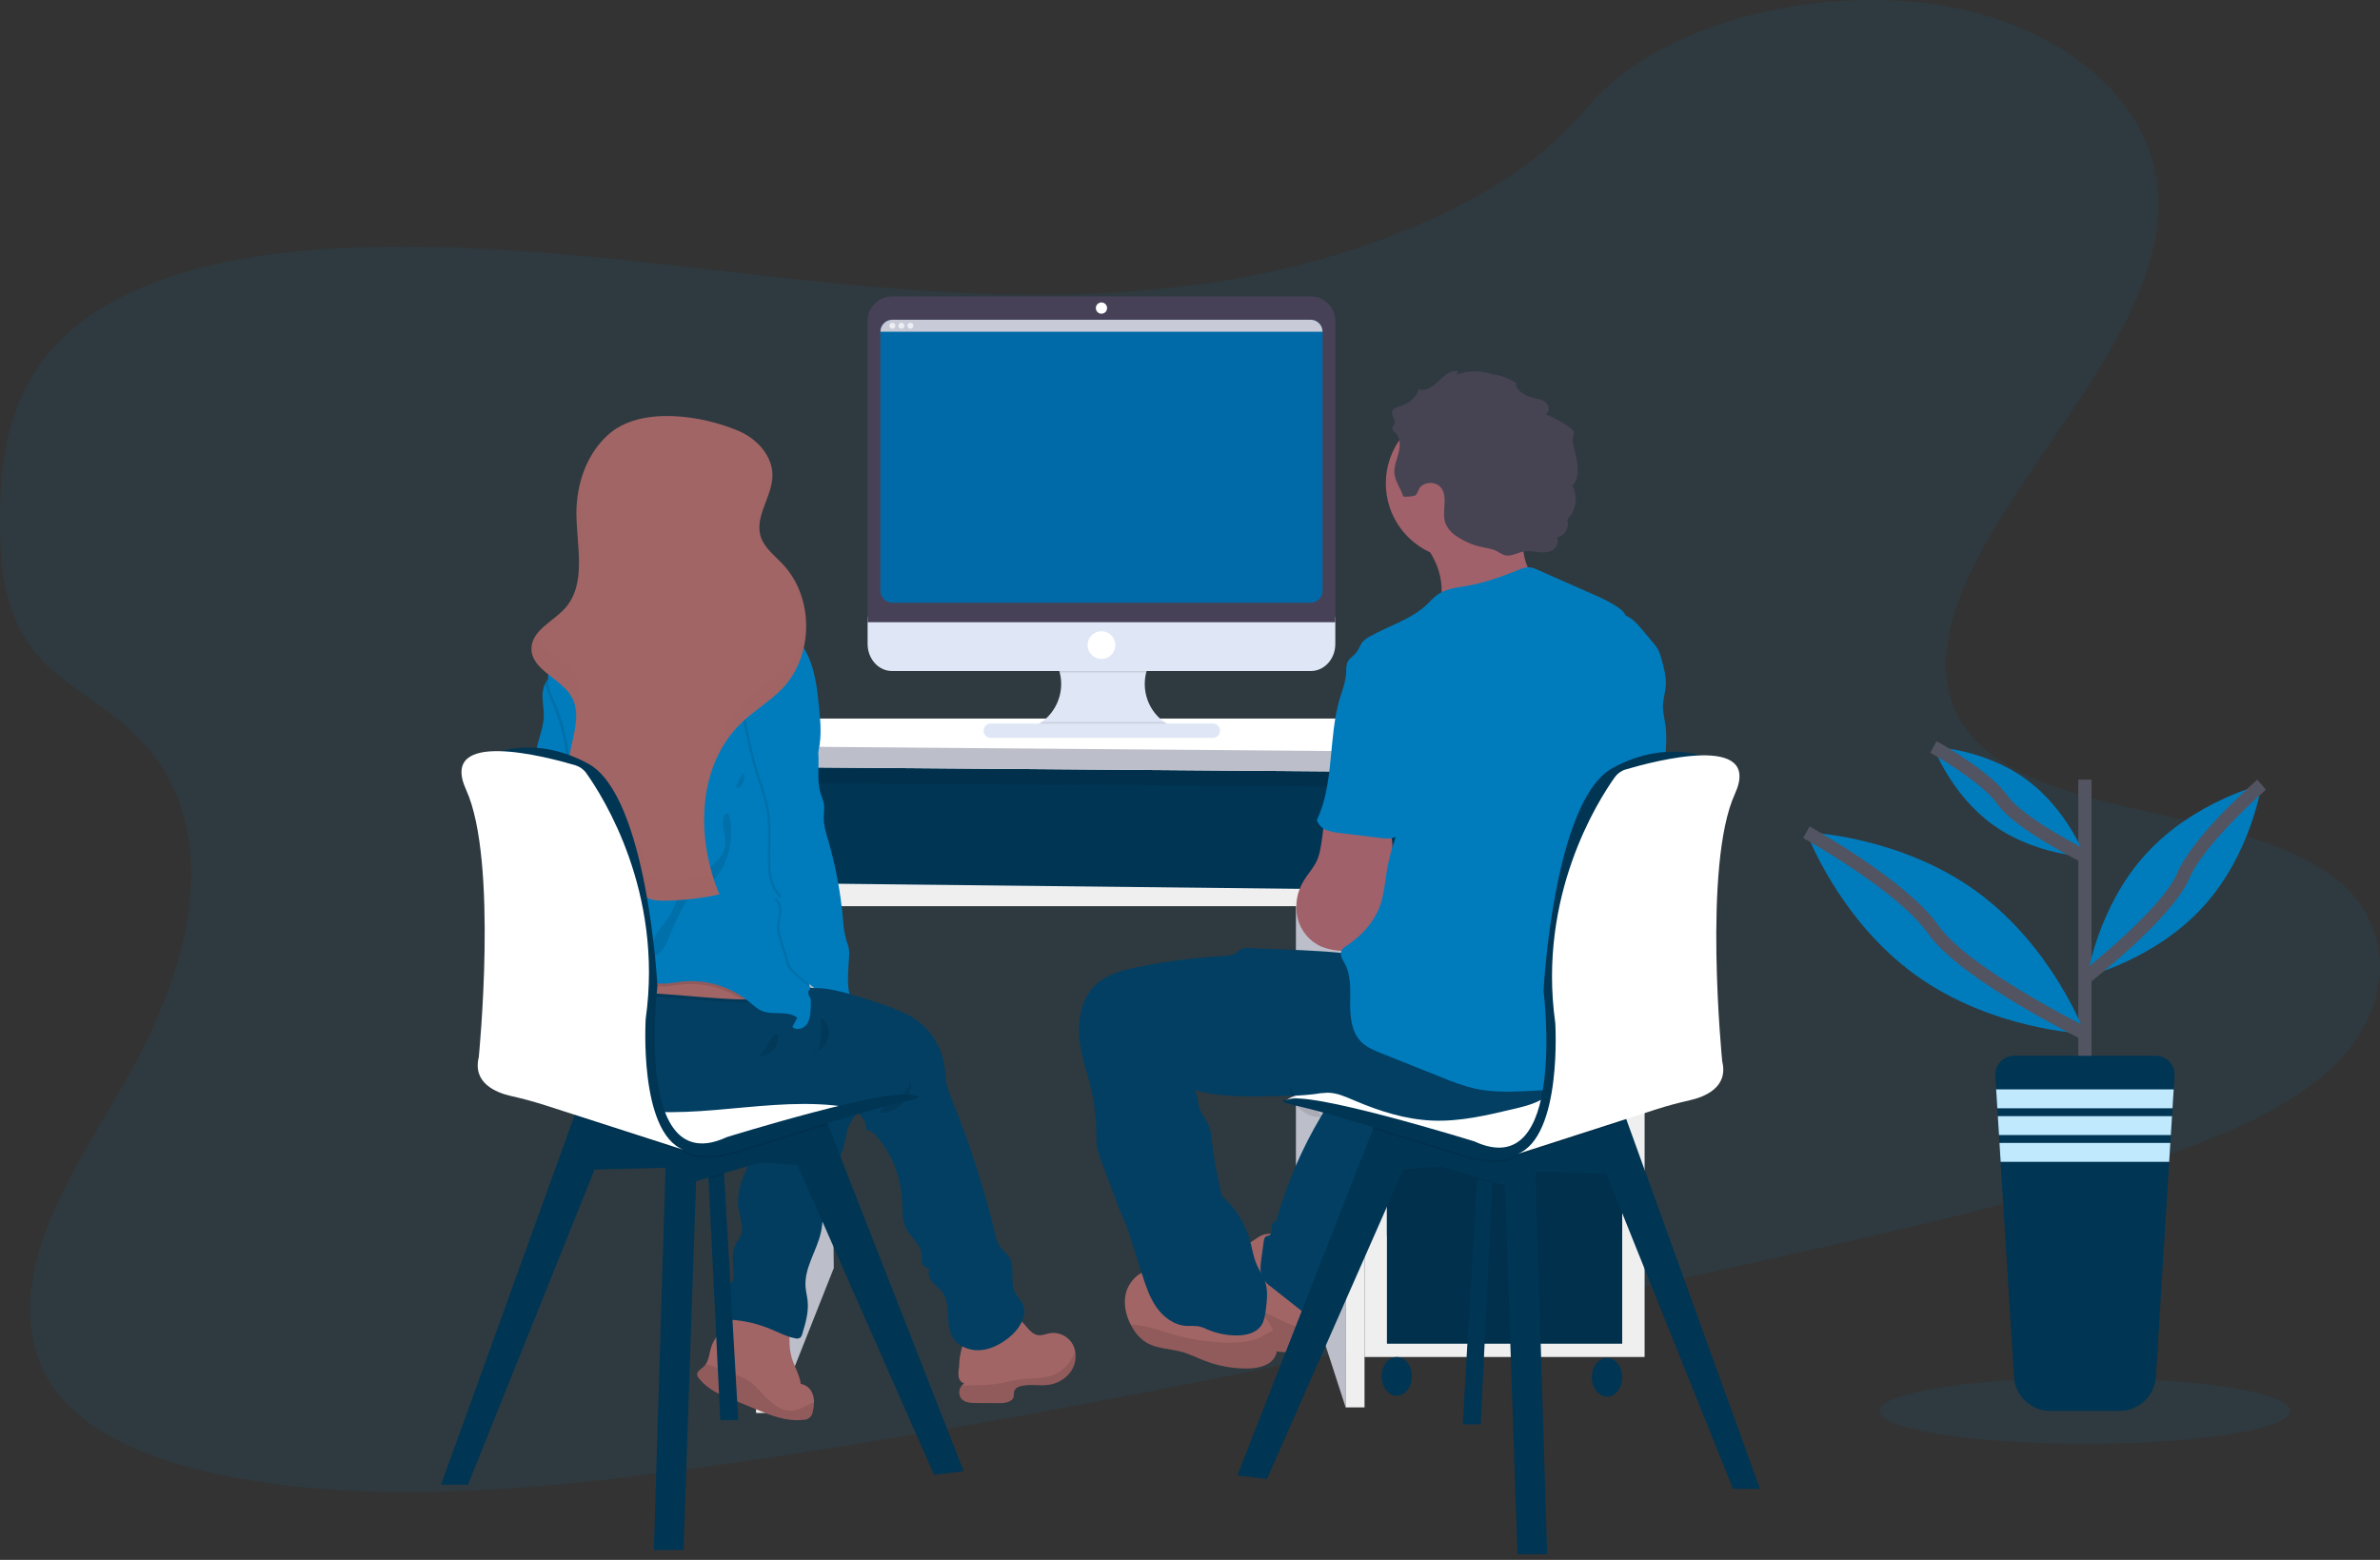 <svg width="360" height="236" viewBox="0 0 360 236" fill="none" xmlns="http://www.w3.org/2000/svg">
<rect x="0" y="0" width="360" height="236" fill="#333333" stroke="none"/>
<g clip-path="url(#clip0)">
<path opacity="0.1" d="M186.193 42.289C163.457 46.131 140.753 44.484 118.913 42.088C97.072 39.693 75.286 36.564 52.54 37.507C37.909 38.113 21.614 41.011 11.398 49.437C1.564 57.542 0.032 68.478 0.013 78.35C-0.013 85.776 0.631 93.46 5.893 99.375C9.55 103.478 15.18 106.419 19.419 110.206C34.172 123.363 29.687 144.079 20.006 161.692C15.463 169.956 9.907 178.082 6.814 186.54C3.721 194.998 3.31 204.061 8.846 210.958C14.332 217.797 24.943 221.652 36.007 223.649C58.478 227.708 83.514 225.188 107.738 221.773C161.348 214.188 214.405 202.363 267.346 190.567C286.935 186.199 306.609 181.813 325.481 175.518C335.961 172.014 346.633 167.652 353.403 160.864C362.004 152.263 362.22 140.498 353.931 133.468C340.023 121.681 308.543 124.296 297.785 110.821C291.866 103.402 294.443 93.326 299.155 84.425C309.256 65.337 328.781 46.478 326.252 27.447C324.506 14.386 311.187 3.577 293.335 0.761C274.622 -2.189 250.59 3.405 239.816 16.549C228.74 30.091 206.269 38.887 186.193 42.289Z" fill="#007cbd"/>
<path d="M204.972 114.44H114.682V135.347H204.972V114.44Z" fill="#003554"/>
<path opacity="0.1" d="M204.972 114.44H114.682V135.347H204.972V114.44Z" fill="black"/>
<path d="M125.485 136.036L126.119 191.851L117.435 213.774L116.762 136.036H125.485Z" fill="#BCBEC9"/>
<path d="M115.635 118.454L203.542 118.983V134.554H115.635V118.454Z" fill="#003554"/>
<path d="M196.02 136.036L203.542 137.096V212.927L196.02 189.732V136.036Z" fill="#BCBEC9"/>
<path d="M248.765 115.278H206.399V205.303H248.765V115.278Z" fill="#EFEFF0"/>
<path d="M245.375 117.778H209.789V186.979H245.375V117.778Z" fill="#003554"/>
<path opacity="0.1" d="M245.375 117.778H209.789V186.979H245.375V117.778Z" fill="black"/>
<path d="M245.375 119.196H209.789V134.554H245.375V119.196Z" fill="#003554"/>
<path d="M245.375 136.036H209.789V168.656H245.375V136.036Z" fill="#003554"/>
<path d="M245.375 170.669H209.789V203.29H245.375V170.669Z" fill="#003554"/>
<path opacity="0.1" d="M245.375 170.669H209.789V203.29H245.375V170.669Z" fill="black"/>
<path d="M211.273 211.165C212.54 211.165 213.567 209.853 213.567 208.234C213.567 206.616 212.54 205.304 211.273 205.304C210.006 205.304 208.98 206.616 208.98 208.234C208.98 209.853 210.006 211.165 211.273 211.165Z" fill="#003554"/>
<path d="M243.082 211.305C244.348 211.305 245.375 209.993 245.375 208.374C245.375 206.756 244.348 205.443 243.082 205.443C241.815 205.443 240.788 206.756 240.788 208.374C240.788 209.993 241.815 211.305 243.082 211.305Z" fill="#003554"/>
<path d="M114.364 213.774H117.435L116.59 116.059H111.927L114.364 213.774Z" fill="#EFEFF0"/>
<path d="M203.542 115.278V212.927H206.399V116.058L203.542 115.278Z" fill="#EFEFF0"/>
<path d="M116.74 133.599V137.096H203.542V134.554L116.74 133.599Z" fill="#EFEFF0"/>
<path d="M122.624 108.712H232.668L248.66 114.007V117.078L111.398 116.02V112.895L122.624 108.712Z" fill="white"/>
<path d="M111.398 112.895L248.66 114.007V117.078L111.398 116.02V112.895Z" fill="#BCBEC9"/>
<path d="M123.831 149.313L123.194 149.218C123.194 149.189 123.194 149.163 123.194 149.138C123.175 148.988 123.153 148.842 123.13 148.692C123.392 148.899 123.64 149.106 123.869 149.313H123.831Z" fill="url(#paint0_linear)"/>
<path d="M109.987 198.502C110.401 198.407 110.821 198.327 111.242 198.27C114.13 197.858 117.075 198.292 119.722 199.518C119.454 201.487 119.19 203.523 119.757 205.424C120.152 206.762 120.945 207.973 121.114 209.368C121.539 209.441 121.936 209.632 122.26 209.917C122.583 210.203 122.821 210.573 122.946 210.987C123.068 211.352 123.129 211.735 123.127 212.121C123.124 212.597 123.064 213.072 122.949 213.535C122.91 213.905 122.729 214.245 122.443 214.483C122.157 214.721 121.79 214.838 121.42 214.809C118.954 215.09 116.536 214.118 114.243 213.166L109.783 211.312C109.26 211.095 108.735 210.875 108.234 210.607C107.286 210.095 106.444 209.406 105.753 208.578C105.607 208.43 105.504 208.245 105.457 208.043C105.374 207.482 106.03 207.148 106.447 206.769C106.57 206.653 106.677 206.523 106.766 206.38C107.26 205.635 107.307 204.606 107.604 203.727C108.305 201.64 110.471 200.296 111.235 198.26C111.277 198.149 111.315 198.037 111.347 197.922" fill="#A26565"/>
<path opacity="0.1" d="M123.127 212.12C123.124 212.597 123.064 213.072 122.949 213.535C122.91 213.904 122.729 214.244 122.443 214.482C122.157 214.72 121.79 214.838 121.42 214.809C118.954 215.089 116.536 214.118 114.243 213.165L109.783 211.311C109.26 211.095 108.735 210.875 108.234 210.607C107.286 210.095 106.444 209.406 105.753 208.578C105.607 208.43 105.504 208.245 105.457 208.043C105.374 207.482 106.03 207.148 106.447 206.769C106.57 206.653 106.677 206.522 106.766 206.38C107.996 206.644 109.521 207.418 110.461 207.718C111.403 207.974 112.306 208.352 113.15 208.842C114.322 209.594 115.166 210.754 116.16 211.709C117.154 212.665 118.438 213.535 119.824 213.417C120.556 213.306 121.263 213.062 121.907 212.697L123.127 212.12Z" fill="black"/>
<path d="M117.906 166.85C117.989 167.139 117.981 167.446 117.885 167.731C117.788 168.016 117.606 168.264 117.364 168.443C116.947 168.701 116.409 168.666 115.995 168.946C115.482 169.306 115.408 170.02 115.319 170.638C115.001 172.762 113.946 174.69 113.045 176.642C112.143 178.595 111.382 180.726 111.713 182.848C111.939 184.288 112.647 185.823 111.984 187.12C111.821 187.438 111.579 187.722 111.395 188.031C110.487 189.547 111.003 191.468 110.968 193.233C110.981 193.429 110.938 193.625 110.843 193.797C110.704 193.96 110.533 194.092 110.34 194.186C110.017 194.423 109.751 194.731 109.563 195.086C109.375 195.44 109.269 195.833 109.254 196.234C109.227 197.036 109.324 197.838 109.541 198.61C109.576 198.922 109.714 199.214 109.932 199.439C110.186 199.606 110.485 199.691 110.789 199.681C112.791 199.843 114.754 200.32 116.606 201.095C117.814 201.598 118.986 202.229 120.27 202.471C120.394 202.51 120.525 202.523 120.654 202.509C120.783 202.495 120.908 202.455 121.022 202.392C121.183 202.246 121.294 202.053 121.34 201.841C121.834 200.216 122.334 198.54 122.165 196.852C122.092 196.126 121.898 195.415 121.847 194.689C121.624 191.822 123.564 189.235 124.178 186.406C124.456 185.132 124.456 183.813 124.653 182.526C125.188 179 127.132 175.836 127.88 172.348C127.984 171.698 128.146 171.058 128.364 170.437C128.922 169.086 130.212 167.99 130.241 166.528C130.258 166.206 130.174 165.887 129.999 165.617C129.698 165.287 129.299 165.064 128.861 164.98C127.131 164.504 125.369 164.148 123.589 163.916C122.773 163.756 121.941 163.698 121.111 163.744C120.033 163.871 118.997 164.236 118.078 164.814C116.848 165.572 117.638 165.754 117.906 166.85Z" fill="#023F63"/>
<path opacity="0.05" d="M117.906 166.85C117.989 167.139 117.981 167.446 117.885 167.731C117.788 168.016 117.606 168.264 117.364 168.443C116.947 168.701 116.409 168.666 115.995 168.946C115.482 169.306 115.408 170.02 115.319 170.638C115.001 172.762 113.946 174.69 113.045 176.642C112.143 178.595 111.382 180.726 111.713 182.848C111.939 184.288 112.647 185.823 111.984 187.12C111.821 187.438 111.579 187.722 111.395 188.031C110.487 189.547 111.003 191.468 110.968 193.233C110.981 193.429 110.938 193.625 110.843 193.797C110.704 193.96 110.533 194.092 110.34 194.186C110.017 194.423 109.751 194.731 109.563 195.086C109.375 195.44 109.269 195.833 109.254 196.234C109.227 197.036 109.324 197.838 109.541 198.61C109.576 198.922 109.714 199.214 109.932 199.439C110.186 199.606 110.485 199.691 110.789 199.681C112.791 199.843 114.754 200.32 116.606 201.095C117.814 201.598 118.986 202.229 120.27 202.471C120.394 202.51 120.525 202.523 120.654 202.509C120.783 202.495 120.908 202.455 121.022 202.392C121.183 202.246 121.294 202.053 121.34 201.841C121.834 200.216 122.334 198.54 122.165 196.852C122.092 196.126 121.898 195.415 121.847 194.689C121.624 191.822 123.564 189.235 124.178 186.406C124.456 185.132 124.456 183.813 124.653 182.526C125.188 179 127.132 175.836 127.88 172.348C127.984 171.698 128.146 171.058 128.364 170.437C128.922 169.086 130.212 167.99 130.241 166.528C130.258 166.206 130.174 165.887 129.999 165.617C129.698 165.287 129.299 165.064 128.861 164.98C127.131 164.504 125.369 164.148 123.589 163.916C122.773 163.756 121.941 163.698 121.111 163.744C120.033 163.871 118.997 164.236 118.078 164.814C116.848 165.572 117.638 165.754 117.906 166.85Z" fill="black"/>
<path d="M111.672 214.86H108.954L107.177 178.341L107.053 176.263L109.362 175.451L109.518 177.659L111.672 214.86Z" fill="#003554"/>
<path opacity="0.1" d="M109.518 177.659L107.177 178.341L107.053 176.264L109.362 175.451L109.518 177.659Z" fill="black"/>
<path d="M145.767 222.585L141.285 223.127L120.636 176.263L115.068 175.855L105.288 178.71L103.386 234.506H98.904L100.669 176.671L89.936 176.945L70.784 224.621H66.71L86.853 168.901L87.63 166.754L117.648 165.725L125.131 169.921L125.227 170.163L145.767 222.585Z" fill="#003554"/>
<path opacity="0.1" d="M125.227 170.163C118.776 172.106 112.08 174.227 112.08 174.227C112.08 174.227 105.973 176.359 103.386 174.227C103.06 173.973 102.695 173.772 102.306 173.632C102.642 173.872 103.004 174.071 103.386 174.227L86.853 168.898L87.627 166.754L117.648 165.725L125.131 169.921L125.227 170.163Z" fill="black"/>
<path d="M94.692 160.915L106.916 158.198C106.916 158.198 136.121 163.632 138.294 165.805C138.294 165.805 114.931 170.558 112.35 172.176C109.77 173.795 94.418 175.585 94.692 160.915Z" fill="white"/>
<path d="M89.436 130.368C88.481 133.398 85.871 136.128 82.695 136.258C82.464 136.285 82.23 136.243 82.023 136.137C81.625 135.889 81.615 135.306 81.778 134.863C81.94 134.42 82.224 134.022 82.269 133.557C82.278 133.462 82.272 133.366 82.249 133.273C82.167 132.894 81.858 132.557 81.494 132.636C81.742 132.438 81.906 132.155 81.957 131.843C82.007 131.53 81.938 131.21 81.765 130.945C81.621 130.782 81.491 130.607 81.376 130.422C81.112 129.881 81.523 129.272 81.695 128.692C82.049 127.418 81.15 126.144 81.077 124.815C81.013 123.627 81.615 122.509 81.765 121.33C82.004 119.419 81.055 117.587 80.943 115.679C80.867 114.348 81.195 113.029 81.561 111.745C81.88 110.598 82.24 109.439 82.262 108.241C82.262 107.371 82.112 106.511 82.071 105.644C82.005 104.852 82.149 104.057 82.488 103.338C82.709 102.915 83.085 102.595 83.536 102.443C84.581 102.093 85.266 102.637 85.419 103.628C85.674 105.313 85.527 107.033 85.862 108.725C86.171 110.307 86.64 111.853 87.26 113.341C87.824 114.685 88.509 115.985 88.942 117.377C89.269 118.525 89.502 119.696 89.64 120.881C90.067 124.064 90.401 127.339 89.436 130.368Z" fill="#007cbd"/>
<path d="M161.992 207.473C161.589 208.041 161.07 208.517 160.47 208.871C159.87 209.225 159.202 209.447 158.51 209.524C157.127 209.696 155.691 209.349 154.349 209.728C154.142 209.763 153.946 209.848 153.779 209.976C153.612 210.104 153.48 210.272 153.394 210.464C153.361 210.723 153.34 210.984 153.333 211.245C153.177 212.095 152.059 212.286 151.189 212.28L147.602 212.258C146.857 212.258 146.032 212.216 145.497 211.7C145.242 211.418 145.099 211.054 145.093 210.674C145.087 210.294 145.219 209.926 145.465 209.636C145.576 209.504 145.712 209.396 145.866 209.317C145.642 209.243 145.443 209.108 145.291 208.928C145.139 208.747 145.041 208.528 145.006 208.295C144.941 207.826 144.963 207.35 145.073 206.89C145.073 205.558 145.391 203.328 146.328 202.287C147.478 200.99 149.472 199.315 151.208 198.967C151.795 198.855 152.399 198.881 152.973 199.045C153.548 199.208 154.076 199.503 154.515 199.907C155.337 200.672 155.936 201.869 157.064 202.003C157.678 202.08 158.271 201.79 158.879 201.685C159.571 201.596 160.273 201.723 160.89 202.048C161.506 202.374 162.007 202.882 162.323 203.504C162.477 203.819 162.585 204.155 162.642 204.501C162.81 205.538 162.578 206.601 161.992 207.473Z" fill="#A26565"/>
<path opacity="0.1" d="M161.992 207.473C161.589 208.041 161.07 208.517 160.47 208.871C159.87 209.224 159.202 209.447 158.51 209.524C157.127 209.696 155.691 209.349 154.349 209.728C154.142 209.762 153.946 209.848 153.779 209.976C153.612 210.104 153.48 210.272 153.394 210.464C153.361 210.723 153.34 210.984 153.333 211.245C153.177 212.095 152.059 212.286 151.189 212.28L147.602 212.258C146.857 212.258 146.032 212.216 145.497 211.7C145.242 211.418 145.099 211.054 145.093 210.674C145.087 210.294 145.219 209.925 145.465 209.636C147.535 209.55 149.571 209.636 151.635 209.209C152.473 209.04 153.298 208.817 154.146 208.699C155.98 208.438 157.933 208.661 159.618 207.884C161.023 207.247 162.03 205.95 162.626 204.504C162.798 205.538 162.571 206.599 161.992 207.473V207.473Z" fill="black"/>
<path d="M152.527 202.436C151.253 203.424 149.759 204.195 148.153 204.278C146.548 204.36 144.844 203.64 144.057 202.245C142.907 200.197 143.926 197.349 142.518 195.469C142.078 194.88 141.445 194.463 140.979 193.892C140.514 193.322 140.247 192.465 140.661 191.86C140.161 192.051 139.632 191.567 139.485 191.051C139.339 190.535 139.431 189.981 139.342 189.458C139.109 188.072 137.749 187.184 137.096 185.954C136.443 184.724 136.532 183.128 136.459 181.672C136.296 178.125 134.976 174.73 132.7 172.004C132.267 171.488 131.712 170.962 131.037 170.988C131.155 169.822 130.378 168.707 129.371 168.121C128.364 167.535 127.167 167.337 126.001 167.222C114.236 166.063 101.978 170.437 90.745 166.757C87.62 165.735 84.607 164.024 82.695 161.342C81.951 160.321 81.418 159.161 81.129 157.932C80.839 156.702 80.799 155.426 81.01 154.181V154.136C81.453 151.874 82.648 151.317 84.626 150.285C86.91 149.077 89.297 148.076 91.758 147.293C96.537 145.799 101.682 145.261 106.613 146.357C108.916 146.873 111.137 147.726 113.443 148.227C114.351 148.424 115.265 148.564 116.186 148.682C117.616 148.861 119.053 148.978 120.493 149.144C125.097 149.674 129.631 150.694 134.019 152.186C135.653 152.741 137.287 153.375 138.692 154.378C139.803 155.185 140.743 156.205 141.456 157.379C142.169 158.552 142.642 159.856 142.846 161.214C142.98 162.151 142.983 163.126 143.187 164.034C143.38 164.797 143.636 165.543 143.952 166.264C146.674 172.994 148.898 179.914 150.606 186.97C150.703 187.494 150.883 188 151.138 188.467C151.546 189.127 152.247 189.57 152.658 190.229C153.614 191.784 152.693 193.953 153.54 195.571C153.833 196.132 154.321 196.575 154.614 197.135C155.57 198.974 154.158 201.172 152.527 202.436Z" fill="#023F63"/>
<path opacity="0.1" d="M136.249 165.834C136.702 165.475 137.092 165.045 137.405 164.56C137.719 164.072 137.844 163.486 137.756 162.913C137.88 163.638 137.832 164.382 137.617 165.086C137.402 165.789 137.025 166.433 136.516 166.965C135.717 167.783 134.216 168.586 133.047 168.306C133.213 167.369 135.507 166.465 136.249 165.834Z" fill="black"/>
<path opacity="0.1" d="M116.345 149.956C116.249 150.298 116.069 150.61 115.822 150.865C115.575 151.119 115.269 151.309 114.931 151.415C114.251 151.623 113.54 151.706 112.831 151.661H112.194C103.835 151.476 95.387 149.622 87.222 151.39C86.238 151.593 85.273 151.877 84.336 152.241C83.142 152.711 82.025 153.355 81.02 154.152V154.107C81.463 151.846 82.657 151.288 84.635 150.256C86.917 149.059 89.301 148.067 91.758 147.293C96.537 145.799 101.682 145.261 106.613 146.357C108.916 146.873 111.137 147.726 113.443 148.227C114.351 148.424 115.265 148.564 116.186 148.682C116.364 149.082 116.42 149.525 116.345 149.956V149.956Z" fill="black"/>
<path d="M116.345 149.501C116.25 149.843 116.07 150.156 115.823 150.412C115.576 150.667 115.269 150.857 114.931 150.963C114.251 151.172 113.54 151.254 112.831 151.205H112.194C103.835 151.021 95.387 149.167 87.222 150.935C86.239 151.138 85.273 151.421 84.336 151.782C83.086 152.28 81.92 152.968 80.88 153.821C80.635 153.15 80.392 152.478 80.15 151.804C79.857 151.002 80.787 150.823 80.966 150.103C81.084 149.616 80.883 149.062 80.781 148.542C80.755 148.415 80.738 148.286 80.73 148.157C80.672 147.007 81.084 146.344 82.026 145.723C84.823 143.875 88.235 142.608 91.427 141.655C93.124 141.119 94.877 140.779 96.652 140.642C99.162 140.495 101.669 140.961 104.112 141.55C107.116 142.292 110.088 143.273 112.752 144.844C114.058 145.605 115.332 146.561 116.036 147.918C116.317 148.395 116.426 148.954 116.345 149.501Z" fill="#A26565"/>
<path opacity="0.1" d="M89.436 130.368C88.48 133.398 85.871 136.128 82.695 136.258C82.464 136.285 82.23 136.243 82.023 136.137C81.625 135.889 81.615 135.306 81.778 134.863C81.94 134.42 82.224 134.022 82.269 133.557C82.278 133.462 82.272 133.366 82.249 133.274C83.935 130.897 85.569 128.495 86.216 125.682C86.346 125.198 86.386 124.693 86.333 124.195C86.247 123.621 85.957 123.102 85.798 122.548C85.518 121.566 85.648 120.528 85.728 119.512C86.06 115.037 85.312 110.548 83.549 106.422C83.119 105.428 82.629 104.421 82.479 103.361C82.699 102.938 83.075 102.617 83.527 102.465C84.572 102.115 85.257 102.66 85.409 103.65C85.664 105.336 85.518 107.056 85.852 108.747C86.162 110.329 86.63 111.876 87.251 113.363C87.815 114.708 88.5 116.007 88.933 117.4C89.259 118.547 89.492 119.719 89.63 120.904C90.067 124.064 90.401 127.339 89.436 130.368Z" fill="black"/>
<path opacity="0.1" d="M116.345 149.501C116.25 149.843 116.07 150.156 115.823 150.412C115.576 150.667 115.269 150.857 114.931 150.963C114.251 151.172 113.54 151.254 112.831 151.206H112.194C109.473 149.398 106.202 148.609 102.956 148.976C101.917 149.1 100.879 149.342 99.84 149.246C97.741 149.055 96.04 147.545 94.17 146.58C92.042 145.529 89.649 145.138 87.297 145.457C84.946 145.776 82.743 146.791 80.972 148.37L80.79 148.53C80.764 148.403 80.747 148.274 80.739 148.144C80.682 146.994 81.093 146.332 82.036 145.71C84.833 143.863 88.245 142.595 91.437 141.642C93.134 141.106 94.887 140.766 96.661 140.629C99.171 140.483 101.678 140.948 104.122 141.537C107.126 142.279 110.098 143.261 112.761 144.831C114.058 145.605 115.332 146.561 116.036 147.918C116.317 148.395 116.426 148.954 116.345 149.501Z" fill="black"/>
<path d="M123.49 114.606L123.446 114.72C122.732 116.571 121.42 118.135 120.579 119.938C119.518 122.222 119.257 124.784 119.021 127.294C118.817 129.444 118.616 131.607 118.779 133.764C119.187 139.077 121.783 144.117 122.477 149.329C122.648 150.532 122.692 151.751 122.608 152.964C122.551 153.731 122.41 154.556 121.901 155.123C121.391 155.69 120.4 155.913 119.852 155.369C120.098 154.9 120.346 154.435 120.595 153.967C119.139 152.836 116.947 153.648 115.246 152.941C114.497 152.623 113.899 152.049 113.271 151.536C111.839 150.372 110.188 149.505 108.416 148.988C106.644 148.47 104.787 148.312 102.953 148.523C101.914 148.65 100.876 148.892 99.837 148.797C97.738 148.602 96.037 147.096 94.167 146.13C92.039 145.08 89.646 144.689 87.295 145.008C84.943 145.326 82.741 146.339 80.969 147.918C80.523 148.332 79.924 148.816 79.376 148.555C79.164 148.425 78.993 148.238 78.882 148.016C76.796 144.452 78.331 139.855 80.561 136.382C82.791 132.91 85.744 129.709 86.662 125.685C86.794 125.201 86.834 124.696 86.779 124.197C86.693 123.624 86.403 123.105 86.244 122.551C85.964 121.569 86.094 120.531 86.174 119.515C86.508 115.039 85.763 110.549 84.001 106.422C83.492 105.234 82.886 104.029 82.886 102.739C82.886 100.707 84.342 99.022 85.546 97.387C86.932 95.508 88.095 93.428 89.85 91.883C91.513 90.414 93.921 89.516 95.979 90.261C99.476 89.412 103.075 89.061 106.67 89.219C107.913 89.277 109.197 89.407 110.286 90.01C111.452 90.647 112.29 91.781 113.437 92.459C114.274 92.959 115.24 93.195 116.151 93.546C118.667 94.528 120.743 96.385 122 98.776C123.274 101.245 123.592 104.084 123.873 106.849C124.14 109.451 124.395 112.156 123.49 114.606Z" fill="#007cbd"/>
<path opacity="0.1" d="M118.779 133.764C119.187 139.078 121.783 144.117 122.477 149.329C121.088 148.153 119.155 146.972 118.897 145.605C118.61 144.127 117.693 142.19 117.54 140.696C117.387 139.202 118.435 137.377 117.336 136.351C116.801 135.851 118.225 135.991 117.702 135.478C116.527 134.334 116.237 132.573 116.163 130.938C116.039 128.046 116.406 125.121 115.874 122.277C115.555 120.521 114.889 118.849 114.357 117.145C113.739 115.16 113.293 113.128 112.847 111.092C112.408 109.282 112.089 107.445 111.892 105.594C111.755 104.001 111.818 102.312 112.529 100.86C113.239 99.407 114.676 98.228 116.288 98.251C121.678 98.321 120.748 105.629 121.933 109.005C122.407 110.35 123.048 111.649 123.306 113.051C123.4 113.601 123.451 114.157 123.459 114.714C122.745 116.565 121.432 118.129 120.591 119.932C119.531 122.216 119.269 124.777 119.034 127.288C118.817 129.444 118.616 131.607 118.779 133.764Z" fill="black"/>
<path d="M122.283 108.923C122.758 110.267 123.398 111.567 123.656 112.968C124.086 115.316 123.42 117.811 124.143 120.085C124.332 120.571 124.489 121.067 124.615 121.573C124.739 122.296 124.596 123.035 124.596 123.771C124.596 124.956 124.968 126.103 125.3 127.24C126.42 131.105 127.162 135.069 127.514 139.078C127.566 140.155 127.736 141.223 128.02 142.263C128.154 142.616 128.269 142.975 128.364 143.34C128.45 143.827 128.47 144.323 128.425 144.815C128.339 146.376 128.164 147.943 128.339 149.498C128.514 151.052 129.081 152.629 130.25 153.671C129.205 153.897 128.1 154.123 127.081 153.789C125.647 153.321 124.787 151.878 124.057 150.565C123.134 148.889 119.623 147.379 119.26 145.497C118.976 144.022 118.059 142.085 117.906 140.588C117.753 139.09 118.798 137.271 117.699 136.246C117.167 135.746 118.591 135.883 118.065 135.373C116.893 134.229 116.603 132.468 116.53 130.83C116.406 127.941 116.769 125.016 116.24 122.172C115.921 120.416 115.256 118.744 114.724 117.036C114.106 115.055 113.66 113.023 113.214 110.984C112.773 109.174 112.454 107.337 112.258 105.485C112.121 103.893 112.181 102.201 112.895 100.748C113.609 99.296 115.045 98.12 116.654 98.139C122.022 98.235 121.098 105.546 122.283 108.923Z" fill="#007cbd"/>
<path opacity="0.1" d="M106.922 110.168C107.425 110.758 108.072 111.404 108.833 111.29C108.776 111.381 108.684 111.447 108.579 111.472C108.473 111.497 108.362 111.479 108.269 111.424C108.087 111.302 107.94 111.134 107.846 110.936L106.756 109.098C106.613 108.859 105.625 107.467 105.383 108.27C105.288 108.611 106.677 109.882 106.922 110.168Z" fill="black"/>
<path opacity="0.1" d="M106.336 114.752C106.305 114.152 106.051 113.584 105.625 113.159C105.243 112.812 104.796 112.543 104.31 112.366C103.115 111.876 101.701 111.481 100.404 111.544C100.876 112.232 102.389 112.643 103.147 113.032C104.222 113.586 105.285 114.16 106.336 114.752Z" fill="black"/>
<path opacity="0.1" d="M109.729 127.8C109.509 129.432 108.174 130.668 106.823 131.623C105.473 132.579 103.956 133.401 103.074 134.783C102.462 135.739 102.188 136.848 101.669 137.845C101.096 138.944 100.239 139.868 99.554 140.9C98.869 141.932 98.334 143.165 98.544 144.388C98.547 144.444 98.561 144.499 98.587 144.55C98.612 144.6 98.647 144.645 98.69 144.681C98.756 144.709 98.828 144.719 98.898 144.711C98.969 144.704 99.037 144.678 99.095 144.636C100.484 143.91 101.032 142.25 101.615 140.814C102.227 139.364 102.916 137.947 103.679 136.57C104.023 135.933 104.402 135.239 105.042 134.885C105.481 134.703 105.93 134.546 106.387 134.417C107.035 134.12 107.604 133.673 108.047 133.114C109.786 131.039 110.694 128.394 110.595 125.688C110.576 125.118 110.544 122.372 109.687 123.22C108.83 124.067 109.875 126.692 109.729 127.8Z" fill="black"/>
<path d="M111.828 65.245C114.567 66.439 116.925 69.067 116.839 72.046C116.766 75.174 114.147 78.121 115.049 81.118C115.571 82.858 117.145 84.024 118.39 85.346C123.134 90.366 123.124 99.13 118.365 104.141C116.543 106.052 114.201 107.412 112.274 109.238C105.479 115.641 105.189 126.717 108.827 135.315C106.04 135.918 103.199 136.238 100.347 136.271C99.012 136.271 97.378 136.045 96.894 134.799C96.448 133.649 97.212 132.095 96.333 131.244C95.919 130.846 95.298 130.792 94.74 130.699C91.153 130.119 88.21 127.256 86.865 123.882C85.521 120.509 85.591 116.711 86.362 113.162C86.91 110.598 87.767 107.776 86.496 105.482C84.903 102.596 80.322 101.379 80.392 98.079C80.45 95.374 83.638 94.058 85.448 92.048C88.786 88.347 87.197 82.603 87.19 77.614C87.19 73.224 88.726 68.695 91.994 65.77C96.855 61.383 106.218 62.807 111.828 65.245Z" fill="#A26565"/>
<g opacity="0.1">
<path opacity="0.1" d="M87.018 102.211C85.62 99.688 81.947 98.439 81.093 95.957C80.666 96.537 80.426 97.232 80.405 97.952C80.335 101.252 84.909 102.469 86.509 105.358C87.034 106.381 87.255 107.533 87.146 108.678C87.649 106.46 88.092 104.148 87.018 102.211Z" fill="black"/>
<path opacity="0.1" d="M115.415 77.035C115.988 75.362 116.82 73.674 116.861 71.938C116.867 71.75 116.862 71.561 116.845 71.374C116.205 73.292 115.224 75.152 115.415 77.035Z" fill="black"/>
<path opacity="0.1" d="M87.566 85.945C88.662 82.482 87.716 78.188 87.713 74.346C87.713 73.881 87.732 73.413 87.767 72.948C87.389 74.433 87.199 75.959 87.2 77.49C87.206 80.233 87.687 83.209 87.566 85.945Z" fill="black"/>
<path opacity="0.1" d="M118.897 100.882C117.075 102.794 114.733 104.154 112.806 105.979C109.365 109.219 107.597 113.657 107.155 118.362C107.976 114.858 109.636 111.631 112.296 109.124C114.207 107.308 116.565 105.954 118.387 104.027C120.554 101.664 121.813 98.61 121.939 95.406C121.389 97.453 120.344 99.334 118.897 100.882V100.882Z" fill="black"/>
<path opacity="0.1" d="M100.879 133.003C99.544 133.003 97.91 132.774 97.426 131.528C96.98 130.382 97.744 128.827 96.865 127.973C96.451 127.575 95.826 127.521 95.272 127.428C91.688 126.852 88.745 123.985 87.401 120.614C86.41 118.123 86.196 115.406 86.445 112.724C86.419 112.829 86.397 112.934 86.375 113.042C85.617 116.591 85.537 120.391 86.878 123.765C88.219 127.139 91.166 130.002 94.75 130.579C95.317 130.671 95.941 130.729 96.343 131.124C97.231 131.978 96.457 133.532 96.903 134.679C97.388 135.924 99.022 136.17 100.356 136.154C103.208 136.121 106.049 135.801 108.837 135.198C108.443 134.269 108.1 133.319 107.808 132.353C105.52 132.76 103.202 132.977 100.879 133.003V133.003Z" fill="black"/>
</g>
<path opacity="0.1" d="M111.312 119.11C112.099 119.703 112.952 117.444 112.465 116.88C112.334 117.027 111.191 119.027 111.312 119.11Z" fill="black"/>
<path opacity="0.1" d="M114.666 159.994C115.593 159.676 116.578 159.357 117.183 158.593C117.683 157.978 118.094 155.538 117.036 156.707C116.138 157.71 115.714 159.032 114.666 159.994Z" fill="black"/>
<path opacity="0.1" d="M124.105 157.436C123.994 158.188 123.787 158.969 123.255 159.51C123.156 159.612 122.936 159.676 122.907 159.539C123.502 159.223 124.054 158.833 124.551 158.379C125.628 157.312 125.774 154.684 124.134 153.986C124.118 155.14 124.28 156.264 124.105 157.436Z" fill="black"/>
<path d="M135.436 152.699C135.436 152.699 126.396 149.147 123.127 149.514C119.859 149.88 126.829 155.031 126.829 155.031L130.996 157.841C130.996 157.841 133.544 156.885 133.713 156.812C133.882 156.739 135.436 152.699 135.436 152.699Z" fill="#023F63"/>
<path d="M73.231 114.593C73.231 114.593 80.023 110.656 88.987 115.549C97.951 120.442 99.445 149.237 99.445 149.237C99.445 149.237 95.779 178.573 109.916 172.046C109.916 172.046 135.72 164.034 138.303 165.799C138.303 165.799 140.75 165.799 135.86 166.885C130.97 167.971 112.079 173.957 112.079 173.957C112.079 173.957 105.973 176.091 103.386 173.957C100.799 171.823 93.469 174.231 92.517 159.558C91.886 150.312 90.753 141.106 89.121 131.983L86.601 124.513L73.231 114.593Z" fill="#003554"/>
<path d="M72.415 159.962C72.415 159.962 75.403 130.215 70.504 119.483C66.242 110.13 82.724 114.504 87.025 115.778C87.69 115.977 88.271 116.391 88.675 116.956C91.223 120.54 100.366 134.904 97.671 154.123C97.671 154.123 96.585 171.239 103.376 173.954L82.45 167.213C80.752 166.665 79.029 166.209 77.289 165.814C75.072 165.311 71.46 163.881 72.415 159.962Z" fill="white"/>
<path d="M221.251 215.498H223.968L225.749 178.978L225.87 176.901L223.56 176.088L223.407 178.296L221.251 215.498Z" fill="#003554"/>
<path opacity="0.1" d="M223.407 178.296L225.749 178.978L225.87 176.901L223.56 176.088L223.407 178.296Z" fill="black"/>
<path d="M198.563 201.395C198.496 201.895 198.367 202.385 198.18 202.854C197.987 203.466 197.573 203.984 197.018 204.306C196.645 204.46 196.245 204.539 195.842 204.539C194.342 204.628 192.755 204.606 191.465 203.841C190.915 203.487 190.411 203.067 189.965 202.589C187.065 199.709 184.43 196.574 182.09 193.224C181.698 192.66 181.293 191.994 181.469 191.312C184.5 190.471 187.378 189.154 189.996 187.41C190.358 187.133 190.762 186.917 191.194 186.773C191.933 186.615 192.694 186.587 193.443 186.69C194.166 186.808 194.198 186.83 194.475 187.646C194.934 189.025 194.858 190.513 195.374 191.892C195.701 192.654 196.1 193.384 196.565 194.071C197.897 196.298 198.919 198.926 198.563 201.395Z" fill="#A26565"/>
<path opacity="0.1" d="M198.563 201.394C198.496 201.894 198.367 202.384 198.18 202.853C197.987 203.465 197.572 203.983 197.018 204.306C196.645 204.46 196.245 204.539 195.842 204.538C194.342 204.628 192.755 204.605 191.465 203.841C190.915 203.487 190.411 203.066 189.965 202.589C187.065 199.708 184.43 196.574 182.09 193.223C181.698 192.659 181.293 191.993 181.469 191.312C182.457 191.038 183.432 190.712 184.387 190.337L184.434 190.372C185.412 191.07 186.123 192.07 186.814 193.051L189.044 196.189C189.441 196.805 189.911 197.372 190.442 197.877C191.101 198.406 191.829 198.843 192.605 199.177C193.654 199.684 194.702 200.19 195.791 200.598C196.495 200.881 197.687 200.993 198.563 201.394Z" fill="black"/>
<path d="M200.62 167.376C200.401 167.905 200.134 168.413 199.824 168.895C196.863 173.867 194.579 179.212 193.032 184.788C192.593 184.689 192.344 185.288 192.347 185.744C192.351 186.199 192.347 186.773 191.927 186.938C191.803 186.986 191.663 186.986 191.541 187.04C191.274 187.161 191.197 187.502 191.159 187.795L190.783 190.554C190.653 191.51 190.538 192.545 191.006 193.389C191.329 193.891 191.748 194.324 192.239 194.664L198.457 199.569C198.712 199.77 199.028 199.983 199.333 199.872C200.031 199.617 199.413 198.368 199.971 197.862C200.34 197.515 200.926 197.776 201.439 197.734C202.108 197.683 202.615 197.069 202.784 196.422C202.902 195.763 202.914 195.09 202.819 194.428C202.777 194.126 202.812 193.818 202.92 193.533C203.111 193.231 203.372 192.98 203.682 192.803C204.761 192.015 205.63 190.975 206.214 189.773C206.798 188.571 207.078 187.245 207.03 185.909C206.979 185.503 206.994 185.091 207.075 184.689C207.204 184.322 207.399 183.981 207.651 183.683C209.91 180.628 211.792 177.311 213.662 174.002C214.739 172.09 215.835 170.15 216.211 167.997C216.243 167.917 216.257 167.83 216.25 167.744C216.244 167.658 216.217 167.574 216.173 167.5C216.128 167.426 216.067 167.363 215.994 167.316C215.921 167.27 215.838 167.241 215.752 167.232C214.819 166.941 213.868 166.713 212.904 166.55C209.977 165.958 207.151 165.044 204.303 164.164C201.455 163.285 201.477 165.076 200.62 167.376Z" fill="#023F63"/>
<path d="M187.155 223.222L191.64 223.764L212.286 176.9L217.855 176.493L227.638 179.347L229.536 235.143H234.019L232.254 177.308L242.986 177.582L262.138 225.258H266.212L246.07 169.538L245.296 167.391L215.274 166.362L207.791 170.558L207.696 170.8L187.155 223.222Z" fill="#003554"/>
<path opacity="0.1" d="M207.696 170.8C214.147 172.743 220.843 174.865 220.843 174.865C220.843 174.865 226.95 176.996 229.536 174.865C229.863 174.61 230.227 174.409 230.616 174.269C230.281 174.509 229.918 174.709 229.536 174.865L246.07 169.535L245.305 167.391L215.284 166.362L207.801 170.558L207.696 170.8Z" fill="black"/>
<path d="M238.23 161.552L226.007 158.835C226.007 158.835 196.801 164.27 194.628 166.442C194.628 166.442 217.992 171.195 220.572 172.813C223.152 174.432 238.504 176.222 238.23 161.552Z" fill="white"/>
<path d="M192.873 205.22C192.137 206.622 190.325 207.017 188.732 207.039C186.52 207.067 184.324 206.674 182.259 205.883C181.08 205.431 179.949 204.848 178.732 204.516C176.92 204.019 174.909 204.061 173.317 203.064C172.472 202.501 171.774 201.744 171.281 200.856C171.189 200.7 171.099 200.538 171.017 200.372C170.255 198.891 169.902 197.167 170.325 195.568C170.749 193.969 172.288 192.207 174.072 192.233C176.19 192.265 178.716 193.268 180.761 193.787C183.31 194.424 185.858 195.16 188.111 196.508C189.996 197.642 191.663 199.27 192.551 201.258C192.722 201.641 192.863 202.037 192.972 202.443C193.249 203.36 193.313 204.383 192.873 205.22Z" fill="#A26565"/>
<path opacity="0.1" d="M192.873 205.221C192.137 206.622 190.325 207.017 188.732 207.04C186.52 207.067 184.324 206.675 182.259 205.883C181.08 205.431 179.949 204.848 178.732 204.517C176.92 204.02 174.909 204.061 173.317 203.064C172.472 202.501 171.774 201.744 171.281 200.856C171.189 200.7 171.099 200.538 171.017 200.372C171.335 200.398 171.628 200.429 171.787 200.445C173.743 200.633 175.61 201.347 177.477 201.885C180.069 202.634 182.745 203.051 185.441 203.128C187.352 203.182 189.347 203.042 191.016 202.108C191.514 201.794 192.031 201.51 192.564 201.258C192.735 201.641 192.876 202.037 192.985 202.443C193.249 203.36 193.313 204.383 192.873 205.221Z" fill="black"/>
<path d="M206.562 144.649C202.42 143.971 198.203 143.805 194.004 143.639L188.869 143.435C188.504 143.393 188.133 143.438 187.789 143.566C187.492 143.757 187.21 143.97 186.945 144.203C186.429 144.554 185.769 144.592 185.148 144.627C180.741 144.87 176.359 145.438 172.036 146.328C169.806 146.783 167.49 147.379 165.814 148.918C164.043 150.546 163.266 153.027 163.205 155.429C163.145 157.831 163.776 160.192 164.441 162.498C165.289 165.275 165.757 168.153 165.834 171.055C165.804 171.86 165.835 172.666 165.926 173.466C166.074 174.23 166.299 174.977 166.598 175.696L168.943 181.956C169.15 182.504 169.354 183.049 169.58 183.584C169.806 184.119 170.023 184.539 170.217 185.043C170.504 185.731 170.73 186.444 170.956 187.155L172.517 192.057L172.721 192.695C173.285 194.459 173.861 196.256 174.925 197.772C175.989 199.289 177.636 200.512 179.487 200.604C180.084 200.582 180.682 200.598 181.277 200.652C181.785 200.776 182.277 200.954 182.746 201.184C184.136 201.762 185.628 202.053 187.133 202.041C188.518 202.041 190.057 201.656 190.809 200.49C191.223 199.853 191.331 199.069 191.446 198.317C191.647 196.807 191.841 195.23 191.328 193.797C191.009 192.94 190.474 192.204 190.105 191.36C189.589 190.21 189.42 188.939 189.085 187.725C188.362 185.113 186.889 182.769 184.849 180.984C184.124 178.116 183.592 175.202 183.256 172.262C183.209 171.611 183.079 170.969 182.87 170.351C182.498 169.395 181.743 168.621 181.427 167.646C181.131 166.741 181.22 165.696 180.682 164.916C185.164 166.149 189.601 165.872 194.256 165.798C195.746 165.803 197.235 165.718 198.716 165.544C199.406 165.417 200.104 165.343 200.805 165.321C202.245 165.321 203.596 165.958 204.918 166.518C208.655 168.111 212.592 169.363 216.651 169.535C220.84 169.71 224.981 168.726 229.074 167.751C230.874 167.321 232.744 166.856 234.171 165.674C235.599 164.492 236.401 162.361 235.522 160.74C234.853 159.52 233.467 158.921 232.174 158.411C228.593 156.997 224.994 155.617 221.544 153.907C216.275 151.339 212.334 145.605 206.562 144.649Z" fill="#023F63"/>
<path d="M199.177 130.237C198.677 131.32 197.836 132.206 197.215 133.225C196.176 134.903 195.833 136.921 196.259 138.848C196.483 139.801 196.923 140.689 197.544 141.445C198.166 142.201 198.952 142.805 199.843 143.209C200.639 143.526 201.475 143.728 202.328 143.808C203.449 143.945 204.644 143.974 205.635 143.432C206.376 142.987 206.985 142.351 207.396 141.591C208.253 140.157 208.741 138.542 209.187 136.933C210.012 133.964 210.716 130.919 210.614 127.838C210.579 126.778 210.368 125.583 209.489 124.971C209.035 124.709 208.532 124.544 208.011 124.487L203.809 123.735C202.997 123.589 201.579 122.993 200.875 123.579C200.171 124.165 200.117 125.898 199.996 126.711C199.805 127.912 199.687 129.132 199.177 130.237Z" fill="#A1616A"/>
<path d="M250.252 117.916L249.153 127.128C248.926 128.772 248.795 130.427 248.761 132.085C248.761 133.009 248.79 134.035 248.179 134.726C247.879 135.041 247.501 135.268 247.083 135.385C245.748 135.8 244.292 135.43 243.018 134.86C242.272 134.541 241.511 134.079 241.173 133.337C240.977 132.823 240.896 132.271 240.934 131.722C240.934 126.227 241.454 120.496 244.324 115.813C244.569 115.354 244.914 114.955 245.334 114.647C246.13 114.137 247.172 114.281 248.073 114.558C248.628 114.727 250.125 114.915 250.479 115.408C250.832 115.902 250.329 117.282 250.252 117.916Z" fill="#A1616A"/>
<path d="M221.094 84.6C227.428 84.6 232.563 79.466 232.563 73.132C232.563 66.799 227.428 61.664 221.094 61.664C214.761 61.664 209.626 66.799 209.626 73.132C209.626 79.466 214.761 84.6 221.094 84.6Z" fill="#A1616A"/>
<path d="M218.027 90.223C217.985 91.115 217.742 91.987 217.316 92.772C223.171 91.88 229.012 90.886 234.837 89.79C232.904 88.796 231.443 87.079 230.772 85.011C230.456 83.903 230.282 82.758 230.256 81.606C230.164 79.778 230.199 77.946 230.361 76.124C228.323 76.337 226.392 77.102 224.449 77.758C222.495 78.418 220.508 78.974 218.495 79.424C217.523 79.64 216.545 79.825 215.564 79.997C214.417 80.201 213.866 80.198 214.663 81.205C216.8 83.893 218.326 86.626 218.027 90.223Z" fill="#A1616A"/>
<path d="M221.55 88.691C220.037 88.917 218.45 89.172 217.243 90.109C216.783 90.503 216.346 90.923 215.934 91.367C213.535 93.696 210.149 94.632 207.237 96.276C206.762 96.511 206.341 96.841 206.001 97.248C205.682 97.69 205.52 98.254 205.185 98.694C204.797 99.204 204.182 99.522 203.879 100.086C203.577 100.65 203.644 101.249 203.612 101.848C203.539 103.163 203.042 104.412 202.656 105.67C200.888 111.694 201.857 118.413 199.181 124.102C199.304 124.43 199.492 124.729 199.734 124.982C199.976 125.235 200.267 125.437 200.589 125.574C201.262 125.817 201.965 125.968 202.678 126.023L208.607 126.759C209.454 126.864 210.353 126.963 211.127 126.609C210.419 128.561 209.918 130.583 209.633 132.64C209.488 133.897 209.265 135.144 208.964 136.373C208.148 139.177 206.097 141.512 203.666 143.108C203.36 143.268 203.102 143.506 202.917 143.799C202.599 144.436 203.07 145.15 203.405 145.774C204.376 147.583 204.243 149.756 204.23 151.808C204.217 153.859 204.424 156.111 205.858 157.583C206.705 158.453 207.865 158.924 208.992 159.373L218.266 163.078C219.796 163.73 221.374 164.262 222.987 164.671C225.43 165.229 227.969 165.206 230.476 165.098C232.133 165.028 233.787 164.922 235.439 164.779C236.097 164.777 236.742 164.607 237.316 164.286C237.809 163.896 238.189 163.381 238.415 162.795C239.705 159.988 240.138 156.713 242.139 154.362C243.512 152.747 245.643 151.457 245.799 149.345C245.872 148.294 245.404 147.271 245.397 146.217C245.397 144.92 246.076 143.687 246.035 142.394C245.949 140.288 243.964 138.683 243.649 136.599C242.846 131.318 245.528 126.042 247.175 120.961C247.471 120.053 247.854 119.05 248.726 118.661C249.599 118.273 250.829 118.476 251.141 117.616C251.928 115.456 252.116 112.924 252.014 110.627C251.957 109.299 251.485 107.999 251.539 106.667C251.578 105.731 251.877 104.82 251.957 103.886C252.078 102.475 251.705 101.073 251.32 99.71C251.208 99.223 251.041 98.751 250.823 98.302C250.587 97.895 250.31 97.514 249.994 97.165L248.443 95.32C247.717 94.457 246.949 93.562 245.894 93.125C245.554 92.281 244.464 91.698 243.684 91.233C242.897 90.787 242.084 90.388 241.25 90.038L232.477 86.165C232.149 86 231.797 85.886 231.435 85.827C230.901 85.809 230.37 85.918 229.887 86.146C227.211 87.207 224.417 88.264 221.55 88.691Z" fill="#007cbd"/>
<path d="M212.258 75.126C211.92 73.938 211.057 72.912 210.926 71.683C210.808 70.59 211.289 69.532 211.563 68.468C211.837 67.404 211.827 66.105 210.983 65.397C210.843 65.276 210.665 65.168 210.614 64.99C210.512 64.671 210.834 64.381 210.932 64.059C211.114 63.422 210.327 62.718 210.614 62.107C210.776 61.772 211.184 61.654 211.541 61.549C212.904 61.145 214.287 60.246 214.583 58.854C215.65 59.3 216.787 58.462 217.606 57.65C218.425 56.838 219.432 55.91 220.559 56.156L220.308 56.669C222.046 56.037 223.948 56.016 225.701 56.608H225.166C226.703 56.634 228.194 57.139 229.431 58.051C229.294 58.051 229.281 58.255 229.336 58.37C229.782 59.411 230.928 59.963 232.034 60.221C232.7 60.38 233.423 60.495 233.91 60.972C234.398 61.45 234.407 62.447 233.764 62.677C235.076 63.188 236.319 63.862 237.462 64.684C237.781 64.916 238.141 65.232 238.099 65.639C238.054 65.844 237.988 66.044 237.902 66.235C237.838 66.575 237.861 66.926 237.969 67.254L238.322 68.713C238.711 70.335 239.017 72.288 237.835 73.463C238.277 74.29 238.441 75.237 238.303 76.164C238.165 77.092 237.731 77.95 237.067 78.611C237.161 78.896 237.193 79.197 237.162 79.495C237.131 79.793 237.037 80.081 236.887 80.34C236.736 80.6 236.533 80.824 236.289 80.999C236.046 81.173 235.768 81.294 235.474 81.354C235.866 81.966 235.506 82.839 234.888 83.221C234.27 83.603 233.493 83.606 232.773 83.539C232.053 83.472 231.323 83.31 230.604 83.418C229.555 83.581 228.53 84.294 227.52 83.976C227.143 83.815 226.782 83.621 226.44 83.396C225.733 83.017 224.911 82.931 224.127 82.759C222.791 82.472 221.523 81.931 220.39 81.166C219.64 80.715 219.042 80.049 218.673 79.255C217.973 77.484 219.151 75.161 217.912 73.718C217.186 72.877 215.746 72.864 214.933 73.584C214.529 73.944 214.475 74.703 214.054 74.973C213.468 75.122 212.861 75.173 212.258 75.126Z" fill="#464353"/>
<path opacity="0.1" d="M196.674 166.471C196.221 166.113 195.83 165.682 195.517 165.197C195.203 164.709 195.079 164.123 195.167 163.55C195.043 164.275 195.09 165.019 195.305 165.723C195.52 166.427 195.897 167.07 196.406 167.602C197.206 168.421 198.706 169.223 199.875 168.943C199.709 168.006 197.416 167.102 196.674 166.471Z" fill="black"/>
<path d="M259.691 115.23C259.691 115.23 252.9 111.293 243.935 116.186C234.971 121.079 233.477 149.874 233.477 149.874C233.477 149.874 237.144 179.21 223.006 172.683C223.006 172.683 197.202 164.671 194.619 166.436C194.619 166.436 192.172 166.436 197.062 167.522C201.952 168.608 220.843 174.594 220.843 174.594C220.843 174.594 226.95 176.729 229.536 174.594C232.123 172.46 239.453 174.868 240.406 160.195C241.036 150.949 242.17 141.744 243.802 132.62L246.321 125.15L259.691 115.23Z" fill="#003554"/>
<path d="M260.507 160.599C260.507 160.599 257.519 130.852 262.418 120.12C266.681 110.767 250.198 115.141 245.898 116.415C245.232 116.614 244.652 117.029 244.248 117.594C241.699 121.177 232.556 135.541 235.251 154.76C235.251 154.76 236.338 171.877 229.546 174.591L250.472 167.85C252.17 167.302 253.894 166.846 255.633 166.451C257.85 165.948 261.463 164.518 260.507 160.599Z" fill="white"/>
<path opacity="0.1" d="M315.366 218.444C332.51 218.444 346.407 216.212 346.407 213.459C346.407 210.705 332.51 208.473 315.366 208.473C298.223 208.473 284.326 210.705 284.326 213.459C284.326 216.212 298.223 218.444 315.366 218.444Z" fill="#007cbd"/>
<path d="M316.363 117.951H314.366V162.922H316.363V117.951Z" fill="#535461"/>
<path d="M328.918 162.785L328.794 164.811L328.615 167.678L328.542 168.87L328.367 171.737L328.29 172.928L328.112 175.795L326.099 208.311C326.007 209.706 325.387 211.015 324.366 211.971C323.345 212.927 321.999 213.459 320.6 213.459H310.129C308.728 213.458 307.38 212.923 306.36 211.963C305.339 211.003 304.723 209.69 304.637 208.292L302.618 175.773L302.442 172.906L302.369 171.715L302.187 168.847L302.114 167.656L301.939 164.789L301.812 162.763C301.79 162.375 301.847 161.986 301.98 161.62C302.113 161.255 302.319 160.92 302.585 160.637C302.851 160.353 303.173 160.127 303.529 159.972C303.886 159.816 304.271 159.735 304.659 159.733H326.073C326.464 159.736 326.85 159.818 327.208 159.975C327.566 160.131 327.888 160.36 328.154 160.645C328.421 160.931 328.626 161.269 328.757 161.636C328.888 162.004 328.943 162.395 328.918 162.785V162.785Z" fill="#003554"/>
<path d="M328.794 164.811L328.615 167.669H302.117L301.939 164.811H328.794Z" fill="#C0E9FE"/>
<path d="M328.542 168.863L328.367 171.724H302.369L302.191 168.863H328.542Z" fill="#C0E9FE"/>
<path d="M328.29 172.916L328.112 175.773H302.621L302.442 172.916H328.29Z" fill="#C0E9FE"/>
<path d="M298.887 134.806C310.521 143.222 315.366 156.385 315.366 156.385C315.366 156.385 301.35 155.904 289.713 147.488C278.076 139.071 273.237 125.912 273.237 125.912C273.237 125.912 287.256 126.393 298.887 134.806Z" fill="#007cbd"/>
<path d="M273.237 125.912C273.237 125.912 287.785 133.987 292.455 140.674C297.126 147.36 315.366 156.385 315.366 156.385" stroke="#535461" stroke-width="2" stroke-miterlimit="10"/>
<path d="M306.396 117.852C312.729 122.43 315.366 129.597 315.366 129.597C315.366 129.597 307.721 129.333 301.404 124.755C295.087 120.177 292.452 113.01 292.452 113.01C292.452 113.01 300.066 113.271 306.396 117.852Z" fill="#007cbd"/>
<path d="M292.452 113.01C292.452 113.01 300.372 117.406 302.911 121.044C305.45 124.682 315.382 129.597 315.382 129.597" stroke="#535461" stroke-width="2" stroke-miterlimit="10"/>
<path d="M324.566 129.231C317.294 137.224 315.755 147.669 315.755 147.669C315.755 147.669 326.01 145.153 333.276 137.157C340.542 129.161 342.087 118.718 342.087 118.718C342.087 118.718 331.839 121.238 324.566 129.231Z" fill="#007cbd"/>
<path d="M342.094 118.721C342.094 118.721 332.62 126.915 330.211 132.56C327.803 138.204 315.755 147.669 315.755 147.669" stroke="#535461" stroke-width="2" stroke-miterlimit="10"/>
<path d="M177.432 109.99V110.716H155.894V110.127C156.485 109.905 157.044 109.607 157.557 109.241C158.472 108.586 159.217 107.722 159.731 106.722C160.246 105.721 160.514 104.613 160.514 103.488C160.514 102.9 160.44 102.314 160.294 101.745C160.033 100.721 159.547 99.767 158.87 98.955C158.193 98.143 157.343 97.493 156.382 97.053H177.286C176.325 97.493 175.475 98.143 174.798 98.955C174.121 99.767 173.634 100.721 173.374 101.745C173.229 102.315 173.156 102.9 173.157 103.488C173.157 104.612 173.424 105.721 173.938 106.722C174.451 107.722 175.196 108.586 176.11 109.241C176.524 109.536 176.967 109.787 177.432 109.99V109.99Z" fill="#DFE6F5"/>
<path opacity="0.1" d="M177.286 97.053C176.325 97.493 175.475 98.143 174.798 98.955C174.121 99.767 173.634 100.721 173.374 101.745H160.294C160.033 100.721 159.547 99.767 158.87 98.955C158.193 98.143 157.343 97.493 156.382 97.053H177.286Z" fill="black"/>
<path d="M131.235 93.342V97.432C131.235 99.688 132.885 101.519 134.924 101.519H198.289C200.327 101.519 201.981 99.688 201.981 97.432V93.342H131.235Z" fill="#DFE6F5"/>
<path opacity="0.1" d="M177.432 109.99V110.716H155.894V110.127C156.485 109.905 157.044 109.608 157.557 109.241H176.11C176.524 109.536 176.967 109.787 177.432 109.99V109.99Z" fill="black"/>
<path d="M183.469 109.467H149.858C149.261 109.467 148.778 109.95 148.778 110.546C148.778 111.141 149.261 111.624 149.858 111.624H183.469C184.066 111.624 184.549 111.141 184.549 110.546C184.549 109.95 184.066 109.467 183.469 109.467Z" fill="#DFE6F5"/>
<path d="M201.981 48.542C201.981 48.058 201.885 47.578 201.7 47.13C201.514 46.682 201.242 46.275 200.899 45.933C200.556 45.59 200.149 45.319 199.701 45.133C199.253 44.948 198.773 44.853 198.289 44.853H134.924C134.439 44.853 133.959 44.948 133.511 45.133C133.064 45.319 132.657 45.59 132.314 45.933C131.972 46.276 131.7 46.682 131.515 47.13C131.329 47.578 131.234 48.058 131.235 48.542V94.138H201.981V48.542Z" fill="#474157"/>
<path d="M200.05 50.189V89.372C200.051 89.611 200.004 89.848 199.913 90.068C199.822 90.289 199.688 90.49 199.52 90.658C199.351 90.827 199.151 90.961 198.93 91.053C198.71 91.144 198.473 91.191 198.234 91.191H134.981C134.742 91.191 134.506 91.144 134.285 91.053C134.065 90.961 133.864 90.827 133.696 90.658C133.527 90.49 133.393 90.289 133.302 90.068C133.211 89.848 133.165 89.611 133.165 89.372V50.189C133.164 49.87 133.247 49.557 133.407 49.281C133.567 49.005 133.796 48.776 134.072 48.617C134.349 48.457 134.662 48.373 134.981 48.373H198.234C198.716 48.373 199.178 48.565 199.518 48.905C199.859 49.246 200.05 49.708 200.05 50.189V50.189Z" fill="#006AA8"/>
<path d="M166.608 47.462C167.077 47.462 167.458 47.081 167.458 46.612C167.458 46.142 167.077 45.761 166.608 45.761C166.138 45.761 165.757 46.142 165.757 46.612C165.757 47.081 166.138 47.462 166.608 47.462Z" fill="white"/>
<path d="M166.608 99.7C167.767 99.7 168.707 98.76 168.707 97.601C168.707 96.441 167.767 95.501 166.608 95.501C165.448 95.501 164.508 96.441 164.508 97.601C164.508 98.76 165.448 99.7 166.608 99.7Z" fill="white"/>
<path d="M200.05 50.189H133.171C133.171 49.708 133.363 49.246 133.703 48.905C134.044 48.565 134.506 48.373 134.987 48.373H198.234C198.716 48.373 199.178 48.565 199.518 48.905C199.859 49.246 200.05 49.708 200.05 50.189Z" fill="#C8CAD7"/>
<path d="M134.981 49.737C135.232 49.737 135.436 49.533 135.436 49.281C135.436 49.03 135.232 48.826 134.981 48.826C134.729 48.826 134.525 49.03 134.525 49.281C134.525 49.533 134.729 49.737 134.981 49.737Z" fill="#EDEDF4"/>
<path d="M136.344 49.737C136.596 49.737 136.8 49.533 136.8 49.281C136.8 49.03 136.596 48.826 136.344 48.826C136.093 48.826 135.889 49.03 135.889 49.281C135.889 49.533 136.093 49.737 136.344 49.737Z" fill="#EDEDF4"/>
<path d="M137.708 49.737C137.959 49.737 138.163 49.533 138.163 49.281C138.163 49.03 137.959 48.826 137.708 48.826C137.456 48.826 137.252 49.03 137.252 49.281C137.252 49.533 137.456 49.737 137.708 49.737Z" fill="#EDEDF4"/>
</g>
<defs>
<linearGradient id="paint0_linear" x1="123.108" y1="149.004" x2="123.847" y2="149.004" gradientUnits="userSpaceOnUse">
<stop stop-color="#808080" stop-opacity="0.25"/>
<stop offset="0.54" stop-color="#808080" stop-opacity="0.12"/>
<stop offset="1" stop-color="#808080" stop-opacity="0.1"/>
</linearGradient>
<clipPath id="clip0">
<rect width="360" height="235.143" fill="white"/>
</clipPath>
</defs>
</svg>
